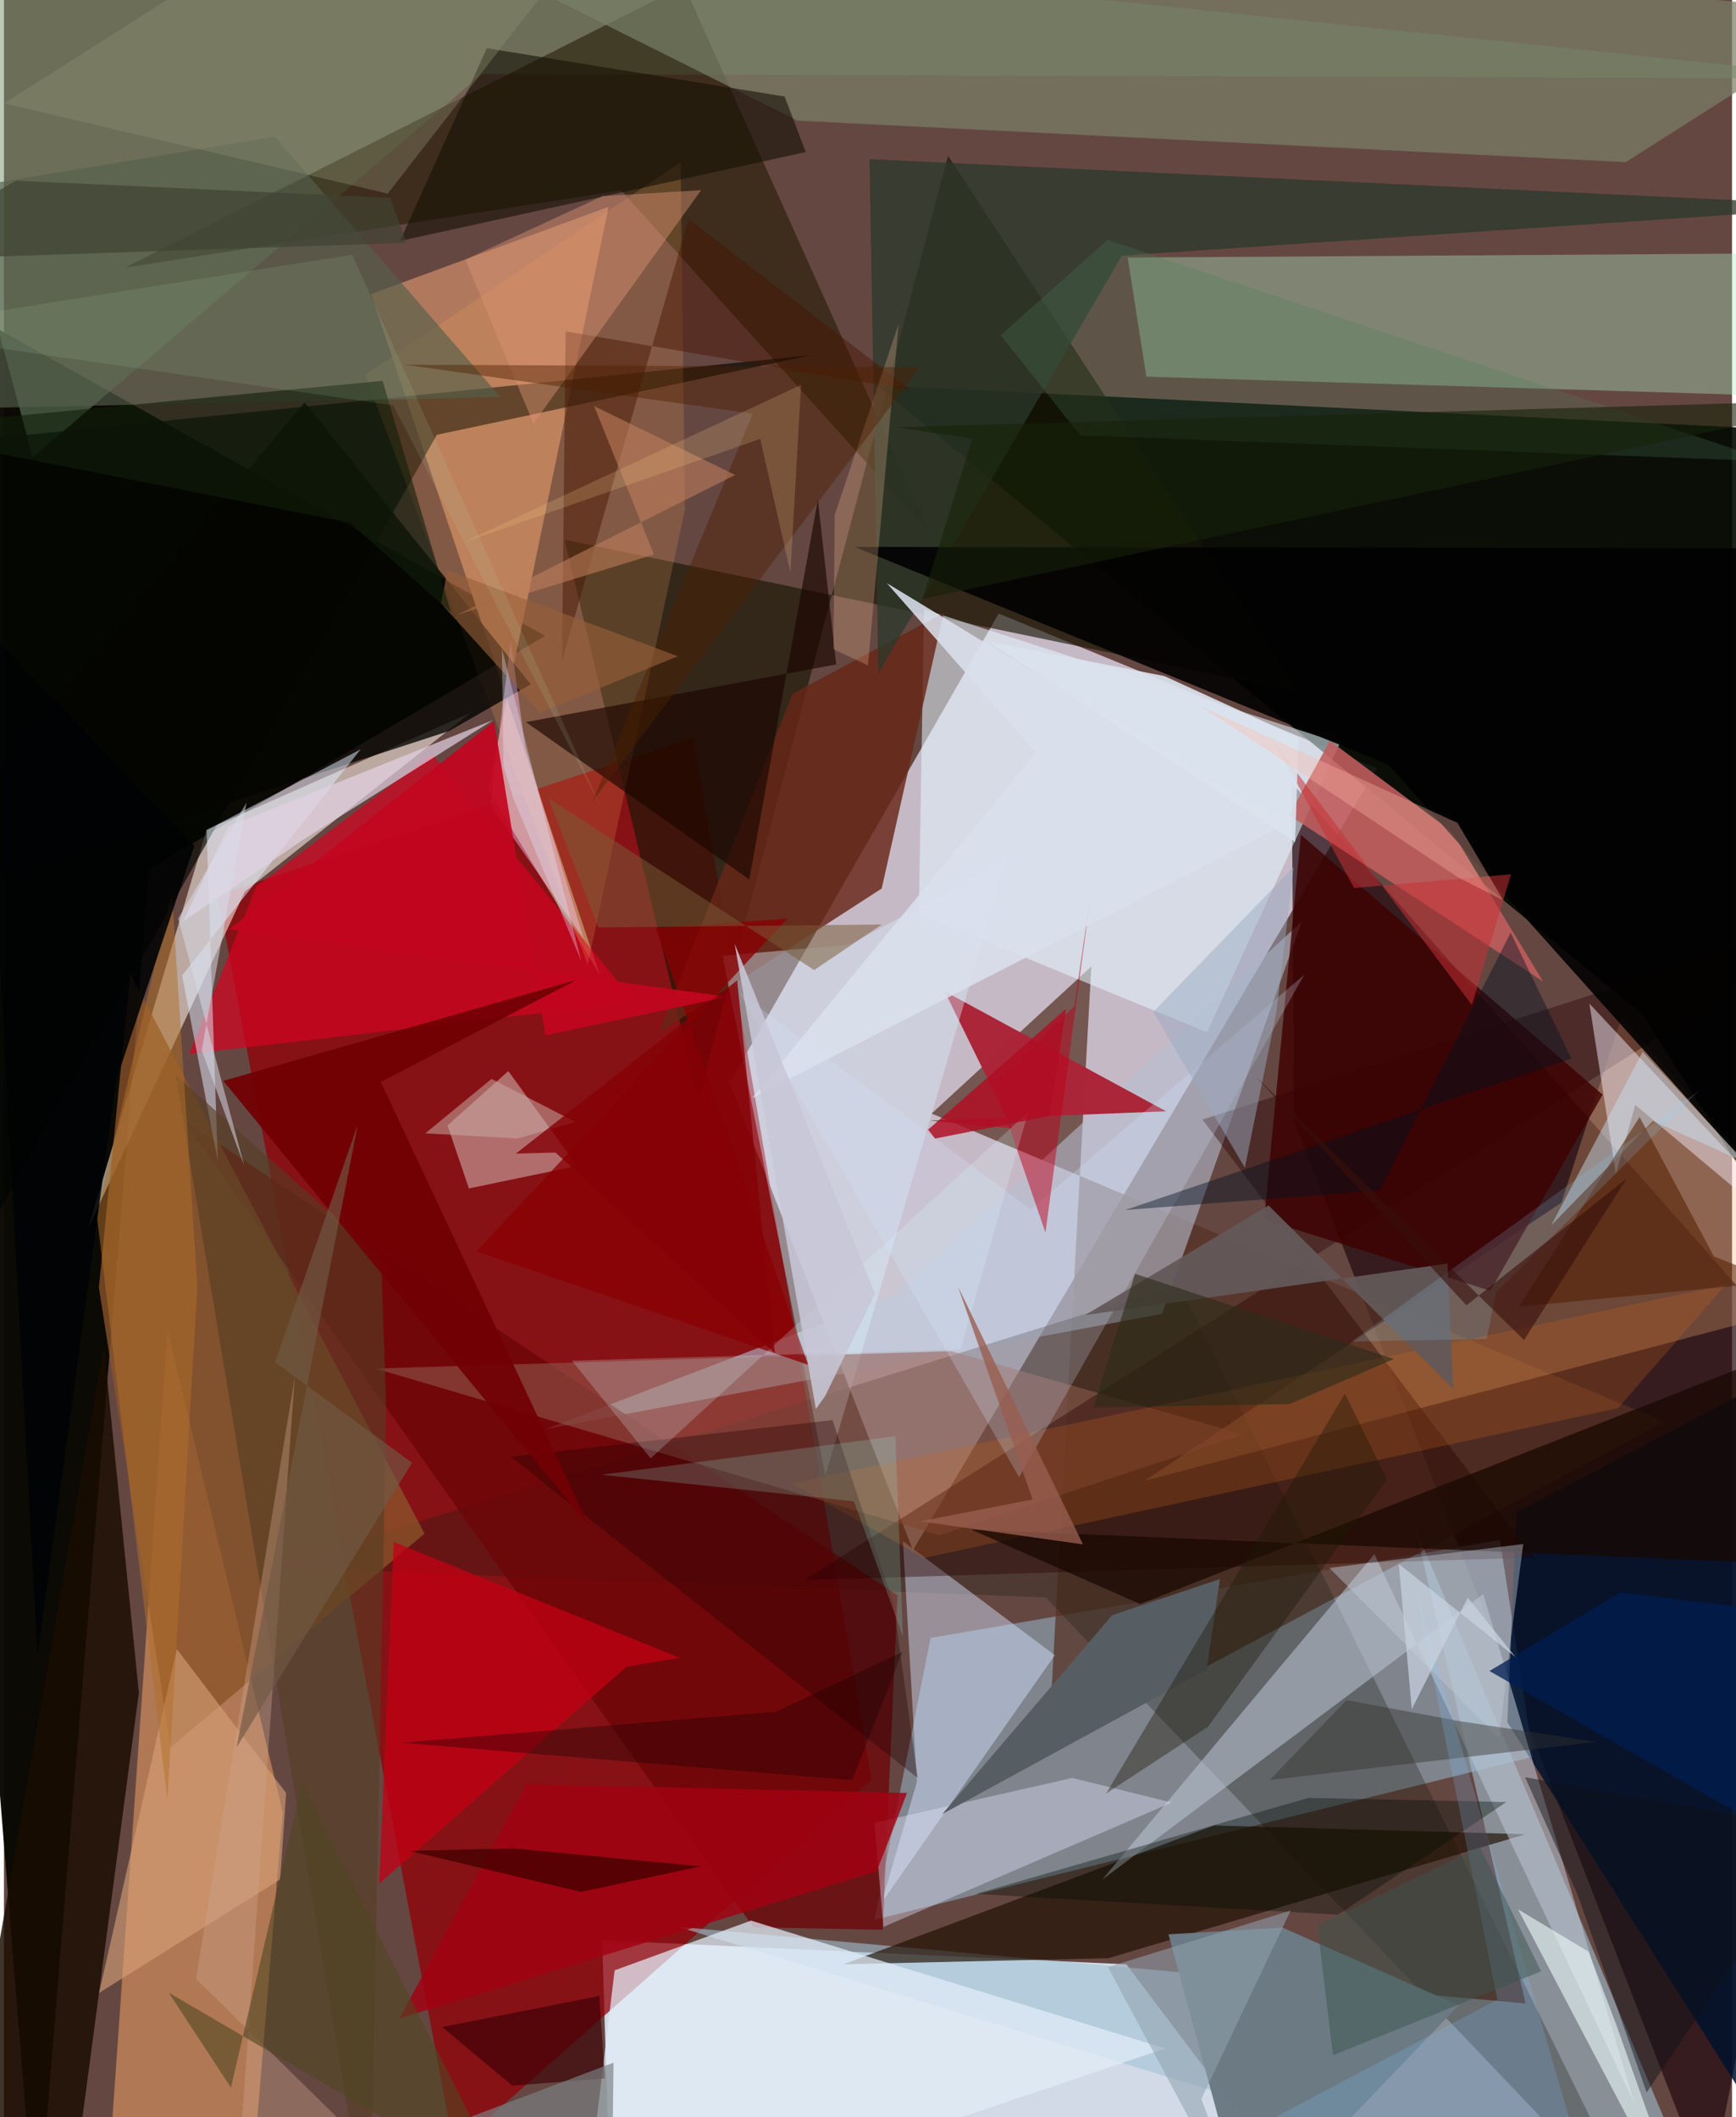 <svg xmlns="http://www.w3.org/2000/svg" width="228" height="278" viewBox="0 0 836 1024"><path fill="#654742" d="M0 0h836v1024H0z"/><path fill="#dad1e1" fill-opacity=".824" d="M439.764 749.707l224.36-378.113-182.904-74.83-130.202 226.892z"/><path fill="#d2dbe7" fill-opacity=".996" d="M645.496 1086L542.987 950.067 289.406 938.45l4.47 147.55z"/><path fill="#020800" fill-opacity=".898" d="M422.14 186.308l370.838 304.608L898 657.129V209.623z"/><path fill="#0a0904" fill-opacity=".969" d="M15.701 1086L-62 125.951l323.77 181.587-191.433 112.67z"/><path fill="#920007" fill-opacity=".749" d="M333.554 356.454l86.145 504.269-201.971 178.41-114.301-606.177z"/><path fill="#270d12" fill-opacity=".729" d="M898 689.322l-73 371.96-200.836-519.298-1.155-163.394z"/><path fill="#899caa" fill-opacity=".718" d="M739.801 849.698l-16.083-104.852-275.42 47.377-27.164 136.297z"/><path fill="#a1c2d5" fill-opacity=".584" d="M736.113 969.016l-409.886-37.067L828.974 1086l-146.05-346.618z"/><path fill="#553123" fill-opacity=".718" d="M526.033 467.45l-77.25 71.127 354.426 149.118-298.02 159.303z"/><path fill="#fff7ee" fill-opacity=".549" d="M98.034 401.266l127.57-56.43-109.076 86.396-75.655 162.563z"/><path fill="#b17a5f" fill-opacity=".984" d="M292.534 100.027l-114.952 42.188 110.584 329.103-54.028-89.505z"/><path fill="#171504" fill-opacity=".631" d="M626.242 334.61L456.72 75.311 335.926 531.73l-64.72-270.707z"/><path fill="#e79b61" fill-opacity=".58" d="M118.508 1074.032l16.325-197.607L79.17 643.343 48.169 1086z"/><path fill="#b6bed2" fill-opacity=".588" d="M262.085 691.178l168.393-64.267L627.8 445.806l-67.579 189.667z"/><path fill="#aaecc3" fill-opacity=".376" d="M895.488 122.317L898 192.672 552.668 182.17l-9.027-57.584z"/><path fill="#e3f5ff" fill-opacity=".557" d="M646.314 359.437L582.018 499.29l-139.463-57.28 2.587-147.301z"/><path fill="#75966f" fill-opacity=".498" d="M898 38.061L-62-62l75.898 283.24L231.18 35.781z"/><path fill="#1d1e11" fill-opacity=".298" d="M568.671 621.251l224.268 454.734-288.951-303.326-374.108-14.623z"/><path fill="#211a02" fill-opacity=".569" d="M298.598 92.098L58.612 129.414 329.027-7.013l118.772 264.684z"/><path fill="#f1b172" fill-opacity=".29" d="M782.587 491.733l-29.134 89.969-201.82 134.573L898 625.06z"/><path fill="#d20321" fill-opacity=".718" d="M89.52 509.801l215.594-25.046-97.997-120.02-85.051 64.025z"/><path fill="#010500" fill-opacity=".655" d="M390.506 171.78L209.4 210.304-62 691.66V217.744z"/><path fill="#c25e5e" fill-opacity=".878" d="M700.536 402.308l44.068 72.43-122.88-80.48 19.722-36.005z"/><path fill="#1a0c01" fill-opacity=".831" d="M29.76 1086l35.505-267.31-16.873-166.895-71.828 408.053z"/><path fill="#1f0f00" fill-opacity=".671" d="M585.34 882.916l-179.117 67.126 128.092-2.935 201.734-59.952z"/><path fill="#01122d" fill-opacity=".855" d="M898 644.151l-166.305 87.29-4.41 101.49L887.114 1086z"/><path fill="#672616" fill-opacity=".82" d="M316.833 499.45l107.792-69.72 29.983-133.322-73.162 39.215z"/><path fill="#d6e4ff" fill-opacity=".463" d="M441.649 861.83l-6.752-116.402 73.472 55.124-83.692 119.53z"/><path fill="#6b0407" fill-opacity=".765" d="M432.266 771.605L86.686 541.698l275.863 390.479 62.549 1.181z"/><path fill="#8a5429" fill-opacity=".78" d="M203.475 741.761L80.655 845.114 45.92 622.666l15.215-151.714z"/><path fill="#aa2537" fill-opacity=".988" d="M487.573 545.732l-39.425-3.718 114.07-4.523-107.138-58.007z"/><path fill="#dbedff" fill-opacity=".408" d="M347.637 462.287l49.758 251.304 87.331-297.153-75.675 40.443z"/><path fill="#b9c4d2" fill-opacity=".561" d="M662.978 751.675l-131.671 157.43L715.64 770.97l73.08 246.348z"/><path fill="#935e51" fill-opacity=".533" d="M179.76 661.903l272.763 80.638 147.011-48.754-141.148-40.248z"/><path fill="#788066" fill-opacity=".714" d="M784.542 78.431L383.856 58.342 143.084-62 898 6.298z"/><path fill="#f6fbf2" fill-opacity=".392" d="M277.293 563.91l-33.311-45.858-29.399 26.29 10.358 30.467z"/><path fill="#270000" fill-opacity=".4" d="M898 439.576L579.778 541.498l160.353 211.847-352.872 10.888z"/><path fill="#2c392a" fill-opacity=".765" d="M418.737 76.988l4.26 248.747 117.815-202.1L898 99.692z"/><path fill="#f4effc" fill-opacity=".475" d="M766.971 485.38l12.846 82.41 9.371-33.377L898 625.586z"/><path fill="#f2a053" fill-opacity=".208" d="M282.398 466.611L174.7 181.291 327.384 78.43l2.023 168.004z"/><path fill="#c10014" fill-opacity=".765" d="M188.567 745.788l138.223 55.997-25.642 4.36L181.53 911.04z"/><path fill="#e2edf8" fill-opacity=".729" d="M279.37 1086l16.056-133.021 65.98-24.056 200.366 61.84z"/><path fill="#020202" fill-opacity=".902" d="M883.204 608.35L669.758 369.883 411.522 264.517l464.612.792z"/><path fill="#040502" fill-opacity=".792" d="M145.421 194.607l109.387 136.356-39.506 22.62L-62 443.882z"/><path fill="#e0ecfd" fill-opacity=".514" d="M103.415 561.406l-5.4-159.898 74.545-39.106L86.18 471.79z"/><path fill="#6c7a84" fill-opacity=".992" d="M563.38 935.573l38.291 140.834L703.753 969.89l-85.282-37.594z"/><path fill="#e8e7ff" fill-opacity=".38" d="M564.968 871.818l-48.132-11.888-95.717 21.688 4.341 50.368z"/><path fill="#553e24" fill-opacity=".608" d="M177.068 1086l7.868-404.718-2.54-73.014-99.333-88.193z"/><path fill="#ffc8fe" fill-opacity=".408" d="M235.27 389.331l9.885-79.273 7.064 51.544 28.193 92.295z"/><path fill="#3d0001" fill-opacity=".804" d="M627.435 403.777l145.957 125.676-54.327 94.825-109.445-34.451z"/><path fill="#cb651c" fill-opacity=".251" d="M780.773 681.097l52.197-59.747-451.86 96.113 63.924 36.08z"/><path fill="#d9a37a" fill-opacity=".596" d="M83.668 797.634L46.04 963.884l87.58-54.867 2.881-41.783z"/><path fill="#a20211" fill-opacity=".827" d="M436.888 867.19l-184.094-4.212-61.583 113.308 231.022-71.221z"/><path fill="#f0fdfe" fill-opacity=".58" d="M779.768 978.71L817.879 1086l-85.407-162.536 34.088 20.484z"/><path fill="#1c0700" fill-opacity=".659" d="M393.75 241.67l-33.186 183.694-108.07-76.11 150.127-27.896z"/><path fill="#d7e7ff" fill-opacity=".231" d="M491.102 714.437L356.103 480.294 496.75 584.983l132.384-113.632z"/><path fill="#161206" fill-opacity=".604" d="M191.607 116.542l41.988-93.23 144.058 23.374 10.254 26.87z"/><path fill="#545f4b" fill-opacity=".655" d="M-62 198.43V98.018l193.015-31.901 109.168 125.93z"/><path fill="#180800" fill-opacity=".722" d="M549.661 775.82l338.657-133.124-2.332 114.612-418.09-17.51z"/><path fill="#565d63" d="M581.792 807.633l6.48-43.924-52.186 17.518-82.158 96.182z"/><path fill="#bfc7d4" fill-opacity=".431" d="M641.16 758.298l82.208 82.504 4.845-42.324 6.792-51.676z"/><path fill="#635959" fill-opacity=".937" d="M523.071 636.051l88.702-53.034 89.404 88.814-2.89-60.674z"/><path fill="#890003" fill-opacity=".78" d="M228.573 605.241l160.446 54.88-73.834-211.31 63.947-4.544z"/><path fill="#e4d2e4" fill-opacity=".698" d="M236.59 348.298l-91.612 57.692-58.352 39.722 21.887-45.962z"/><path fill="#461500" fill-opacity=".459" d="M438.798 188.786l-107.65-82.903-61.206 213.96 1.784-159.572z"/><path fill="#bc021c" fill-opacity=".502" d="M526.15 430.037l-8.372 56.648-38.594 37.555 24.66 71.902z"/><path fill="#260204" fill-opacity=".357" d="M400.845 686.839l29.359 88.27 11.848 84.828-196.999-155.404z"/><path fill="#f8c298" fill-opacity=".259" d="M432.81 156.64l-14.838 165.206-16.68-7.872.616-64.97z"/><path fill="#c6dff4" fill-opacity=".467" d="M792.752 508.755l49.774 53.522-44.857-20.133-49.162 50.526z"/><path fill="#541d00" fill-opacity=".553" d="M827.232 607.697l31.127 12.231-125.514 12.052 58.42-91.703z"/><path fill="#dcfbff" fill-opacity=".212" d="M312.84 705.338l-38.104-47.244 188.022-5.413L495.5 537.89z"/><path fill="#c30620" fill-opacity=".929" d="M237.118 348.81L109.116 449.472l240.752 32.607-87.936 18.69z"/><path fill="#4b7e5c" fill-opacity=".255" d="M482.23 162.1l38.412 48.501 334.056 12.507L533.91 116.04z"/><path fill="#31332e" fill-opacity=".427" d="M704.587 832.52l65.595 9.984-157.81 18.43 37.089-38.645z"/><path fill="#dae0ec" fill-opacity=".875" d="M427.132 282.057l72.083 82.016-137.277 167.022 257.753-132.281z"/><path fill="#db9476" fill-opacity=".447" d="M337.267 91.986l-47.64 2.852-66.397 30.721 32.913 79.326z"/><path fill="#4e2000" fill-opacity=".431" d="M284.735 387.647l158.426-210.07-249.262-1.195 168.296 23.712z"/><path fill="#bf7e5c" fill-opacity=".58" d="M314.445 268.183L285.52 196.43l68.16 33.284-134.582 67.737z"/><path fill="#cfa48c" fill-opacity=".373" d="M92.884 957.104l47.786-290.913L110.88 1086h113.359z"/><path fill="#8c8f72" fill-opacity=".373" d="M268.06-12.347L185.648 93.646.141 49.99l140.01-88.943z"/><path fill="#3c0105" fill-opacity=".647" d="M211.956 980.404l34 28.34 44.79-3.44-2.731-39.926z"/><path fill="#710104" fill-opacity=".937" d="M283.358 738.752L106.093 522.773l170.953-48.852-94.725 49.38z"/><path fill="#1e1906" fill-opacity=".388" d="M533.154 867.498l49.368-32.35 86.556-119.622-20.345-41.47z"/><path fill="#d7dce9" fill-opacity=".525" d="M84.293 444.265l33.07-56.102-21.69 119.855 20.551 55.842z"/><path fill="#001121" fill-opacity=".427" d="M728.898 451.09l-63.374 124.66-123.13 9.505 215.849-73.3z"/><path fill="#010d03" fill-opacity=".357" d="M645.446 926.066l81.374-54.483-95.778-2.008-160.89 46.437z"/><path fill="#b26f29" fill-opacity=".514" d="M81.23 431.46L44.9 587.663l34.182 282.715 14.465-248.143z"/><path fill="#c63037" fill-opacity=".541" d="M615.36 360.257l37.82 69.254 75.883-6.663-18.93 63.19z"/><path fill="#99613b" fill-opacity=".604" d="M259.23 344.67l-47.862-52.931 3.275-15.858L326.047 317.4z"/><path fill="#c9aba5" fill-opacity=".525" d="M248.526 550.624l27.941-7.982-40.579-20.82-32.07 26.344z"/><path fill="#96e4d2" fill-opacity=".212" d="M289.052 713.285l122.149 12.83 23.702 65.518-3.642-97.007z"/><path fill="#460000" fill-opacity=".792" d="M246.753 894l90.34 8.682-58.043 12.381-82.917-19.852z"/><path fill="#001d50" fill-opacity=".753" d="M870.185 780.994l-88.163-10.795-63.371 38.01L898 910.796z"/><path fill="#101f0a" fill-opacity=".596" d="M-62 207.586l229.417 45.293 48.877 43.354-33.127-112.03z"/><path fill="#dbe3ed" fill-opacity=".914" d="M561.38 326.988l-85.246-16.656 148.503 96.894 1.663-50.523z"/><path fill="#504523" fill-opacity=".592" d="M144.217 862.508l-34.424 147.161-30.029-45.848 164.071 95.94z"/><path fill="#7ec5ff" fill-opacity=".2" d="M758.535 1029.181l-238.007 44.733L722.48 967.2l-39.805-199.06z"/><path fill="#020304" fill-opacity=".882" d="M16.21 800.523l38.127-278.047 37.738-113.383L-10.769 302.06z"/><path fill="#b00e24" fill-opacity=".831" d="M450.435 550.676l-3.36-4.32 66.745-58.454-8.028 51.868z"/><path fill="#9aaac1" fill-opacity=".49" d="M615.582 489.46l-15.271 75.373-44.316-75.37 67.974-70.112z"/><path fill="#91a2ad" fill-opacity=".553" d="M534.08 951.449L606.245 1086l-27.014-70.773 43.254-91.183z"/><path fill="#404232" fill-opacity=".698" d="M194.703 117.452l-7.8-21.734L5.875 87.39-62 126.021z"/><path fill="#715945" fill-opacity=".655" d="M171.159 543.998l-58.662 301.236 84.92-137.74-66.264-48.59z"/><path fill="#85d2fd" fill-opacity=".173" d="M651.897 648.85l65.416-1.247 4.58-22.57 98.057-97.44z"/><path fill="#1b0000" fill-opacity=".361" d="M410.367 861.008l-218.465-18.134 181.524-14.945 61.17-28.985z"/><path fill="#b9e0ba" fill-opacity=".122" d="M188.34 196.056l100.687 194.78-120.591-267.624L-62 159.794z"/><path fill="#c7c6d6" fill-opacity=".871" d="M397.248 675.25l-4.472 6.24-39.284-225.028 67.849 169.357z"/><path fill="#985d50" fill-opacity=".784" d="M497.626 725.212l-54.547 10.605 78.934 11.147-60.525-124.785z"/><path fill="#3b534e" fill-opacity=".482" d="M713.87 893.078l-78.456 38.421 7.527 62.545 100.687-40.575z"/><path fill="#795b37" fill-opacity=".514" d="M287.538 448.6l-24.222-62.66 128.623 83.235 32.74-22.047z"/><path fill="#0e1219" fill-opacity=".463" d="M880.466 885.207l-144.593-25.626 25.444 56.888 33.371 95.566z"/><path fill="#380f0b" fill-opacity=".6" d="M707.498 631.339l77.485-61.271-49.617 78.064-129.84-127.566z"/><path fill="#798182" fill-opacity=".667" d="M62 1086h411.708l-179.399-39.927.597-48.442z"/><path fill="#2b2b19" fill-opacity=".604" d="M526.991 680.713l20.221-64.617 125.223 41.19-50.414 21.8z"/><path fill="#ffb7a7" fill-opacity=".349" d="M579.355 341.77L703.179 398l22.178 37.447-21.35-10.781z"/><path fill="#c9d3e0" fill-opacity=".718" d="M681.06 826.728l-6.292-70.339 56.495 45.076-23.11-28.721z"/><path fill="#162109" fill-opacity=".604" d="M898 193.325l-453.593 96.343 24.072-77.441-36.636-5.584z"/><path fill="#840106" fill-opacity=".796" d="M372.941 654.588l-18.218-180.4-107.098 83.793 19.202-.53z"/><path fill="#e2efff" fill-opacity=".333" d="M246.484 386.2l32.773 78.514-38.358-151.08.714 56.76z"/><path fill="#f8cc88" fill-opacity=".208" d="M221.398 262.684l164.22-76.529-5.15 90.75-14.586-64.638z"/></svg>